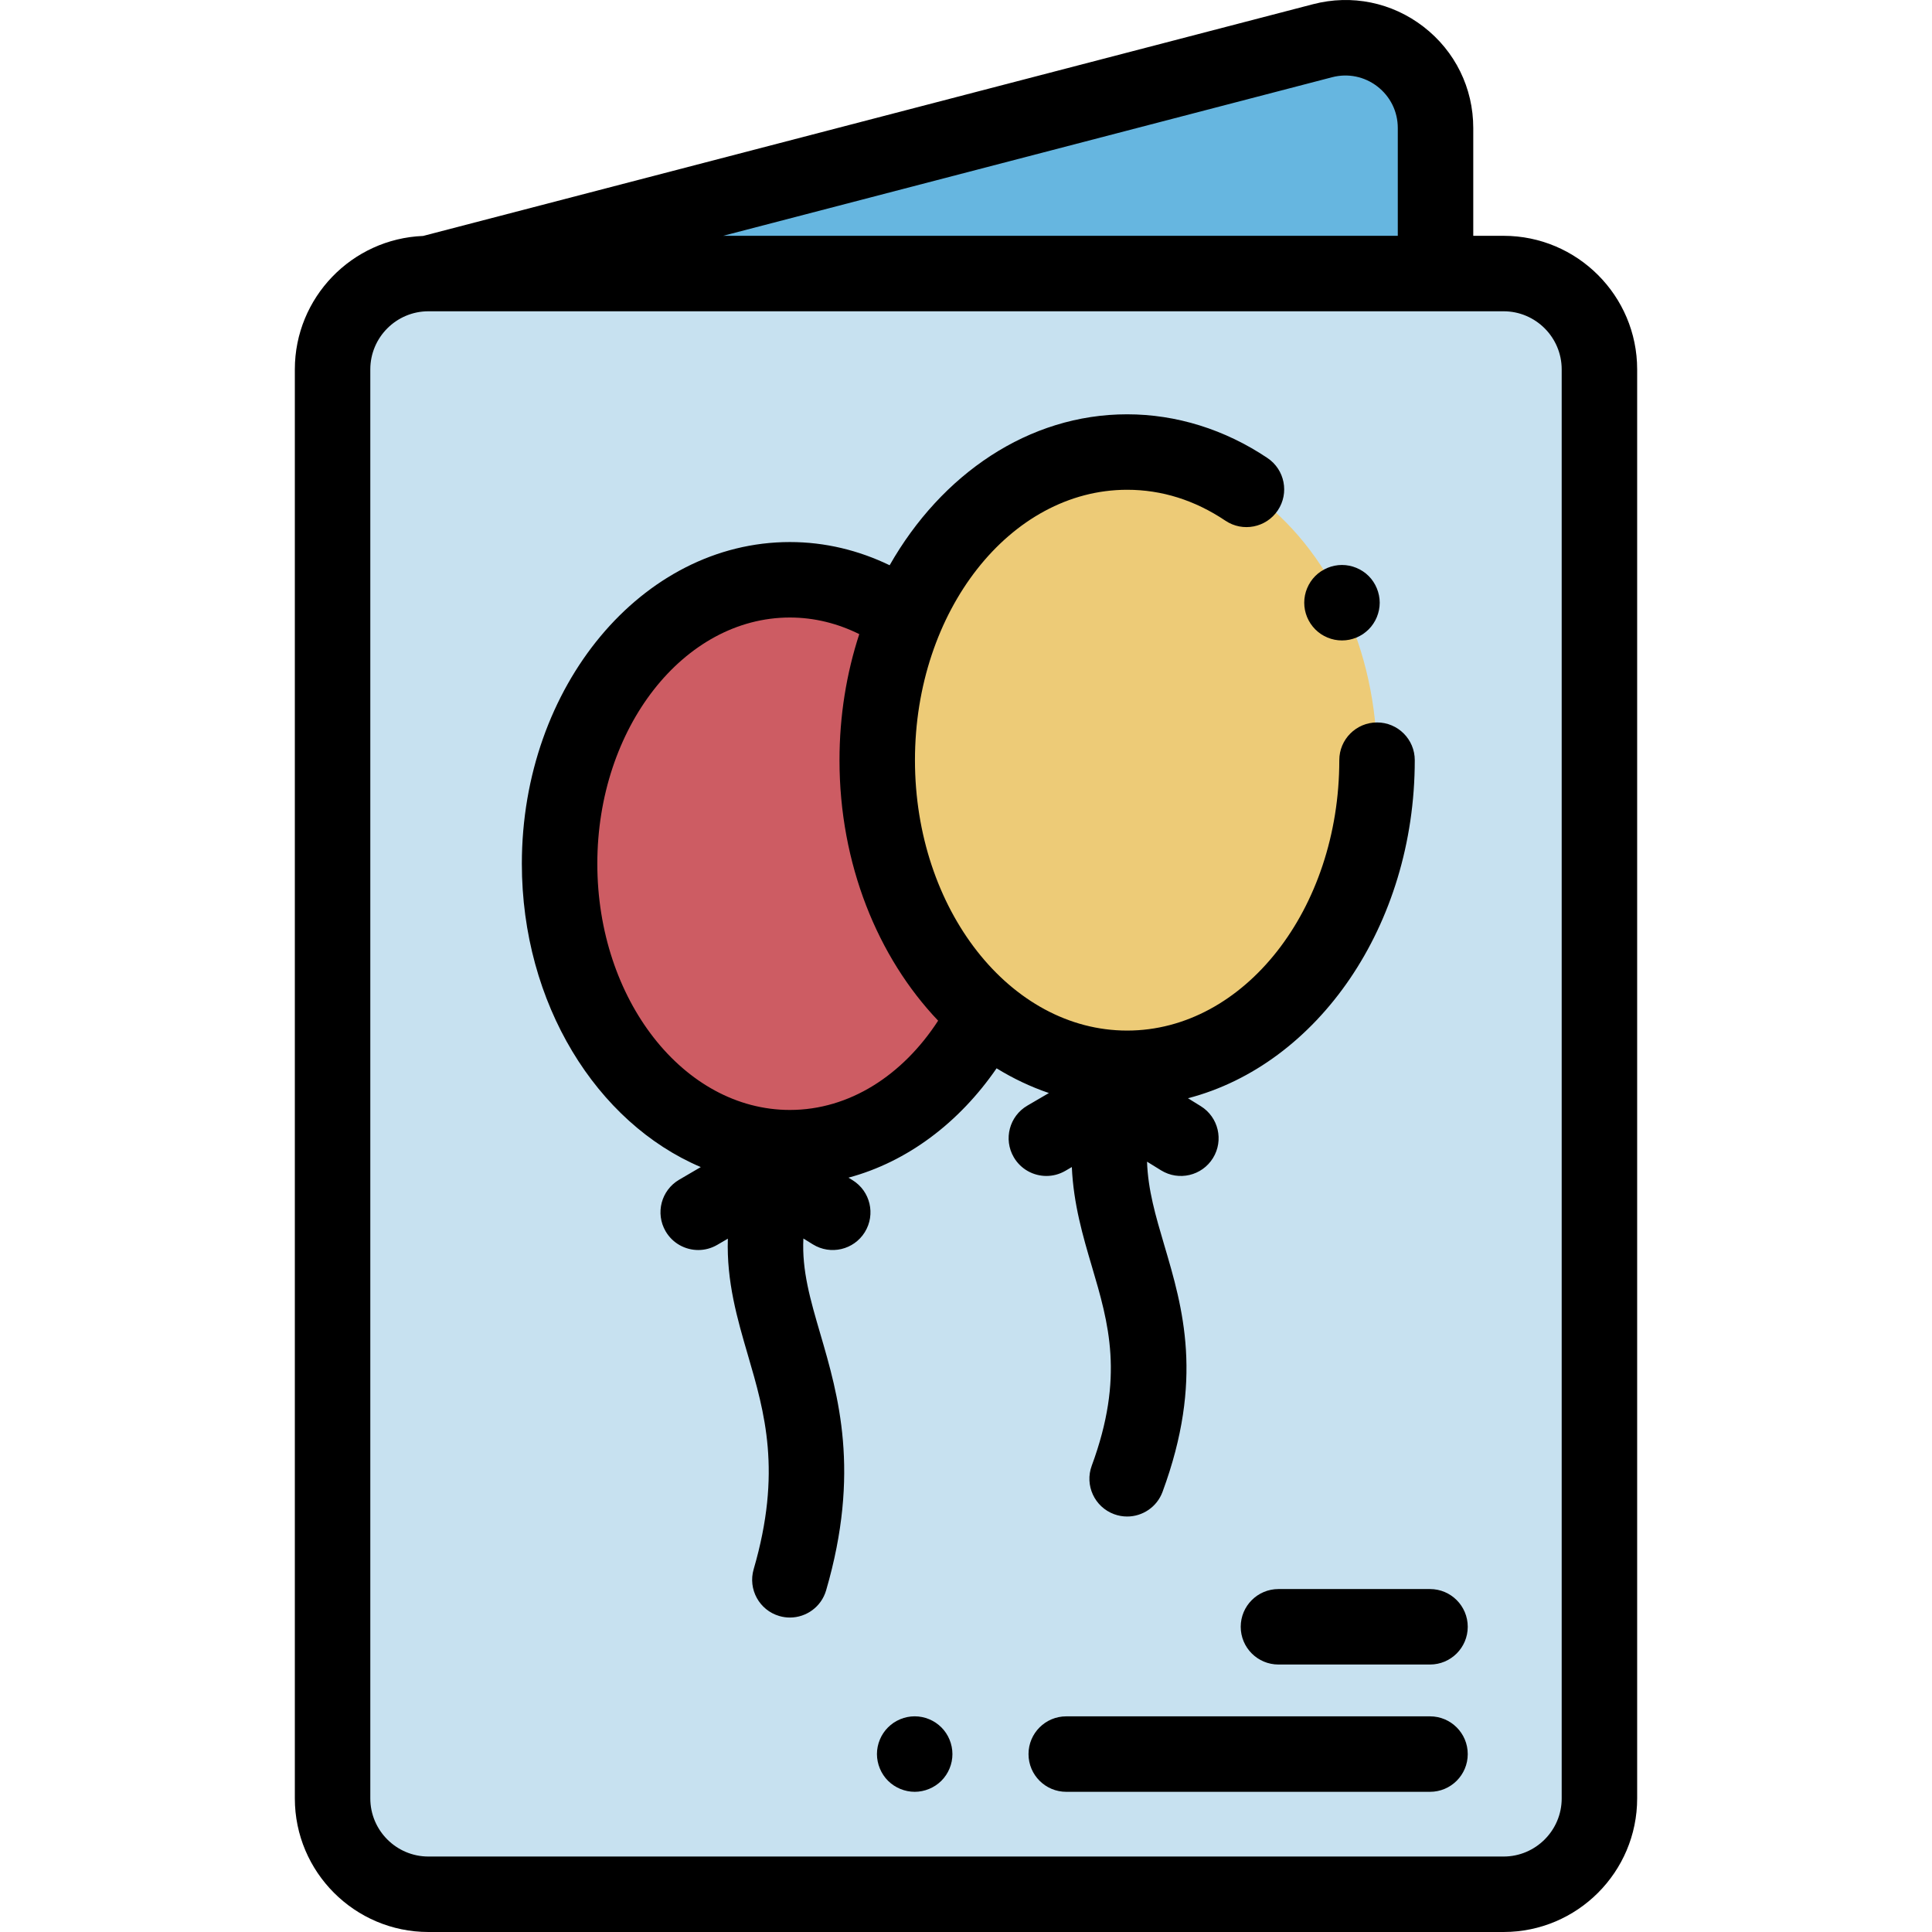 <?xml version="1.0" encoding="iso-8859-1"?>
<!-- Generator: Adobe Illustrator 19.0.0, SVG Export Plug-In . SVG Version: 6.00 Build 0)  -->
<svg version="1.1" id="Capa_1" xmlns="http://www.w3.org/2000/svg" xmlns:xlink="http://www.w3.org/1999/xlink" x="0px" y="0px"
	 viewBox="0 0 511.999 511.999" style="enable-background:new 0 0 511.999 511.999;" xml:space="preserve">
<path style="fill:#66B6E0;" d="M380.429,33.921c0-15.647-14.784-27.075-29.927-23.132L113.539,72.492h266.89V33.921z"/>
<path style="fill:#C7E1F0;" d="M398.461,502H113.539c-14.03,0-25.404-11.374-25.404-25.404v-378.7
	c0-14.03,11.374-25.404,25.404-25.404h284.922c14.03,0,25.404,11.374,25.404,25.404v378.701
	C423.865,490.626,412.491,502,398.461,502z"/>
<path d="M398.461,62.492h-8.032V33.92c0-10.578-4.8-20.355-13.169-26.824c-8.37-6.468-19.042-8.65-29.277-5.985L112.12,62.528
	c-18.865,0.748-33.985,16.321-33.985,35.367v378.701c0,19.521,15.882,35.403,35.403,35.403h284.923
	c19.521,0,35.403-15.882,35.403-35.403V97.895C433.865,78.374,417.983,62.492,398.461,62.492z M353.022,20.466
	c4.198-1.093,8.575-0.198,12.006,2.455c3.432,2.653,5.4,6.662,5.4,11v28.573H191.625L353.022,20.466z M413.865,476.596
	c0,8.493-6.91,15.403-15.403,15.403H113.538c-8.494,0-15.403-6.91-15.403-15.403V97.895c0-8.493,6.91-15.403,15.403-15.403h284.923
	c8.494,0,15.403,6.91,15.403,15.403v378.701H413.865z"/>
<path d="M378.967,441.114h-40.163c-5.523,0-10-4.477-10-10s4.477-10,10-10h40.163c5.523,0,10,4.477,10,10
	S384.49,441.114,378.967,441.114z"/>
<path d="M378.967,474.849h-96.401c-5.523,0-10-4.477-10-10s4.477-10,10-10h96.401c5.523,0,10,4.477,10,10
	S384.49,474.849,378.967,474.849z"/>
<path d="M242.41,474.849c-0.66,0-1.31-0.07-1.96-0.2c-0.64-0.13-1.27-0.32-1.87-0.57c-0.6-0.25-1.18-0.56-1.73-0.92
	c-0.54-0.36-1.06-0.78-1.52-1.24c-0.46-0.46-0.88-0.97-1.24-1.52c-0.36-0.54-0.67-1.12-0.92-1.73c-0.25-0.6-0.44-1.23-0.57-1.87
	c-0.13-0.64-0.2-1.3-0.2-1.95c0-2.63,1.07-5.21,2.93-7.07c0.46-0.46,0.98-0.88,1.52-1.25c0.55-0.36,1.13-0.67,1.73-0.92
	s1.23-0.44,1.87-0.57c1.29-0.26,2.62-0.26,3.91,0c0.64,0.13,1.27,0.32,1.87,0.57s1.18,0.56,1.73,0.92c0.54,0.37,1.05,0.79,1.52,1.25
	c1.86,1.86,2.92,4.44,2.92,7.07c0,0.65-0.06,1.31-0.19,1.95c-0.13,0.64-0.32,1.27-0.57,1.87c-0.25,0.61-0.56,1.19-0.92,1.73
	c-0.37,0.55-0.78,1.06-1.24,1.52c-0.47,0.46-0.98,0.88-1.52,1.24c-0.55,0.36-1.13,0.67-1.73,0.92c-0.6,0.25-1.23,0.44-1.87,0.57
	C243.71,474.78,243.06,474.849,242.41,474.849z"/>
<ellipse style="fill:#CD5C63;" cx="209.328" cy="228.898" rx="61.029" ry="75.249"/>
<ellipse style="fill:#EDCB77;" cx="298.697" cy="201.458" rx="66.229" ry="81.659"/>
<path d="M355.638,169.722c-0.66,0-1.31-0.06-1.96-0.19c-0.64-0.13-1.27-0.32-1.87-0.57c-0.6-0.25-1.18-0.56-1.73-0.92
	c-0.54-0.37-1.06-0.79-1.52-1.25c-0.46-0.46-0.87-0.97-1.24-1.52c-0.36-0.54-0.67-1.12-0.92-1.72c-0.25-0.61-0.44-1.24-0.57-1.87
	c-0.13-0.65-0.19-1.31-0.19-1.96c0-0.65,0.06-1.31,0.19-1.95c0.13-0.64,0.32-1.27,0.57-1.87s0.56-1.19,0.92-1.73
	c0.37-0.55,0.78-1.06,1.24-1.52c0.46-0.46,0.98-0.88,1.52-1.24c0.55-0.36,1.13-0.67,1.73-0.92c0.6-0.25,1.23-0.44,1.87-0.57
	c1.29-0.26,2.62-0.26,3.91,0c0.64,0.13,1.27,0.32,1.87,0.57c0.6,0.25,1.19,0.56,1.73,0.92c0.54,0.36,1.06,0.78,1.52,1.24
	s0.88,0.97,1.24,1.52c0.36,0.54,0.67,1.13,0.92,1.73s0.44,1.23,0.57,1.87c0.13,0.64,0.2,1.3,0.2,1.95c0,0.65-0.07,1.31-0.2,1.96
	c-0.13,0.63-0.32,1.26-0.57,1.87c-0.25,0.6-0.56,1.18-0.92,1.72c-0.36,0.55-0.78,1.06-1.24,1.52s-0.98,0.88-1.52,1.25
	c-0.54,0.36-1.13,0.67-1.73,0.92c-0.6,0.25-1.23,0.44-1.87,0.57C356.948,169.662,356.288,169.722,355.638,169.722z"/>
<path d="M374.927,201.453c0-5.523-4.477-10-10-10c-5.523,0-10,4.477-10,10c0,39.513-25.224,71.659-56.227,71.659
	s-56.227-32.146-56.227-71.659s25.224-71.658,56.227-71.658c9.185,0,17.949,2.757,26.049,8.195
	c4.586,3.078,10.798,1.857,13.876-2.729c3.078-4.585,1.856-10.798-2.729-13.876c-11.295-7.582-24.157-11.59-37.197-11.59
	c-26.11,0-49.192,15.869-62.935,40.004c0,0,0,0,0.001-0.001c-8.179-3.952-17.097-6.15-26.44-6.15
	c-39.166,0-71.029,38.244-71.029,85.25c0,37.075,19.828,68.68,47.419,80.388l-5.726,3.347c-4.768,2.787-6.375,8.911-3.587,13.679
	c1.859,3.182,5.205,4.956,8.643,4.956c1.713,0,3.451-0.441,5.037-1.368l2.807-1.641c-0.367,11.409,2.496,21.227,5.31,30.854
	c4.449,15.215,9.048,30.948,1.528,56.75c-1.545,5.302,1.5,10.854,6.802,12.399c0.935,0.272,1.876,0.402,2.803,0.402
	c4.332,0,8.323-2.836,9.596-7.204c9.154-31.409,3.229-51.676-1.533-67.96c-2.672-9.141-4.905-16.786-4.491-25.285l2.518,1.557
	c4.698,2.905,10.86,1.452,13.765-3.246c2.905-4.698,1.451-10.86-3.246-13.765l-1.086-0.671
	c15.649-4.205,29.367-14.621,39.249-28.977c-0.001-0.001-0.002-0.001-0.003-0.002c4.394,2.703,9.033,4.907,13.866,6.552l-5.714,3.34
	c-4.768,2.787-6.375,8.912-3.588,13.68c1.86,3.182,5.206,4.956,8.643,4.956c1.713,0,3.451-0.441,5.037-1.368l1.701-0.994
	c0.437,9.839,2.959,18.378,5.316,26.354c4.446,15.047,8.646,29.259-0.039,52.795c-1.912,5.182,0.739,10.932,5.92,12.844
	c1.142,0.421,2.311,0.621,3.461,0.621c4.068,0,7.892-2.501,9.383-6.541c10.981-29.762,5.389-48.688,0.455-65.385
	c-2.291-7.754-4.316-14.624-4.565-22.113l3.708,2.293c4.698,2.905,10.86,1.451,13.765-3.246c2.905-4.697,1.451-10.86-3.246-13.765
	l-3.379-2.089C349.136,282.124,374.927,245.346,374.927,201.453z M209.326,294.148c-28.138,0-51.029-29.271-51.029-65.25
	s22.892-65.25,51.029-65.25c6.482,0,12.68,1.57,18.39,4.401l0,0c-3.382,10.356-5.242,21.624-5.242,33.405
	c0,27.51,10.133,52.224,26.143,69.039c-0.001-0.001-0.002-0.002-0.003-0.003C239.247,284.932,225.113,294.148,209.326,294.148z
	 M231.367,158.529c-0.029,0.065-0.057,0.131-0.086,0.197C231.31,158.66,231.338,158.594,231.367,158.529z M229.456,163.156
	c-0.023,0.059-0.046,0.117-0.069,0.176C229.41,163.273,229.433,163.215,229.456,163.156z"/>
<g>
</g>
<g>
</g>
<g>
</g>
<g>
</g>
<g>
</g>
<g>
</g>
<g>
</g>
<g>
</g>
<g>
</g>
<g>
</g>
<g>
</g>
<g>
</g>
<g>
</g>
<g>
</g>
<g>
</g>
</svg>
